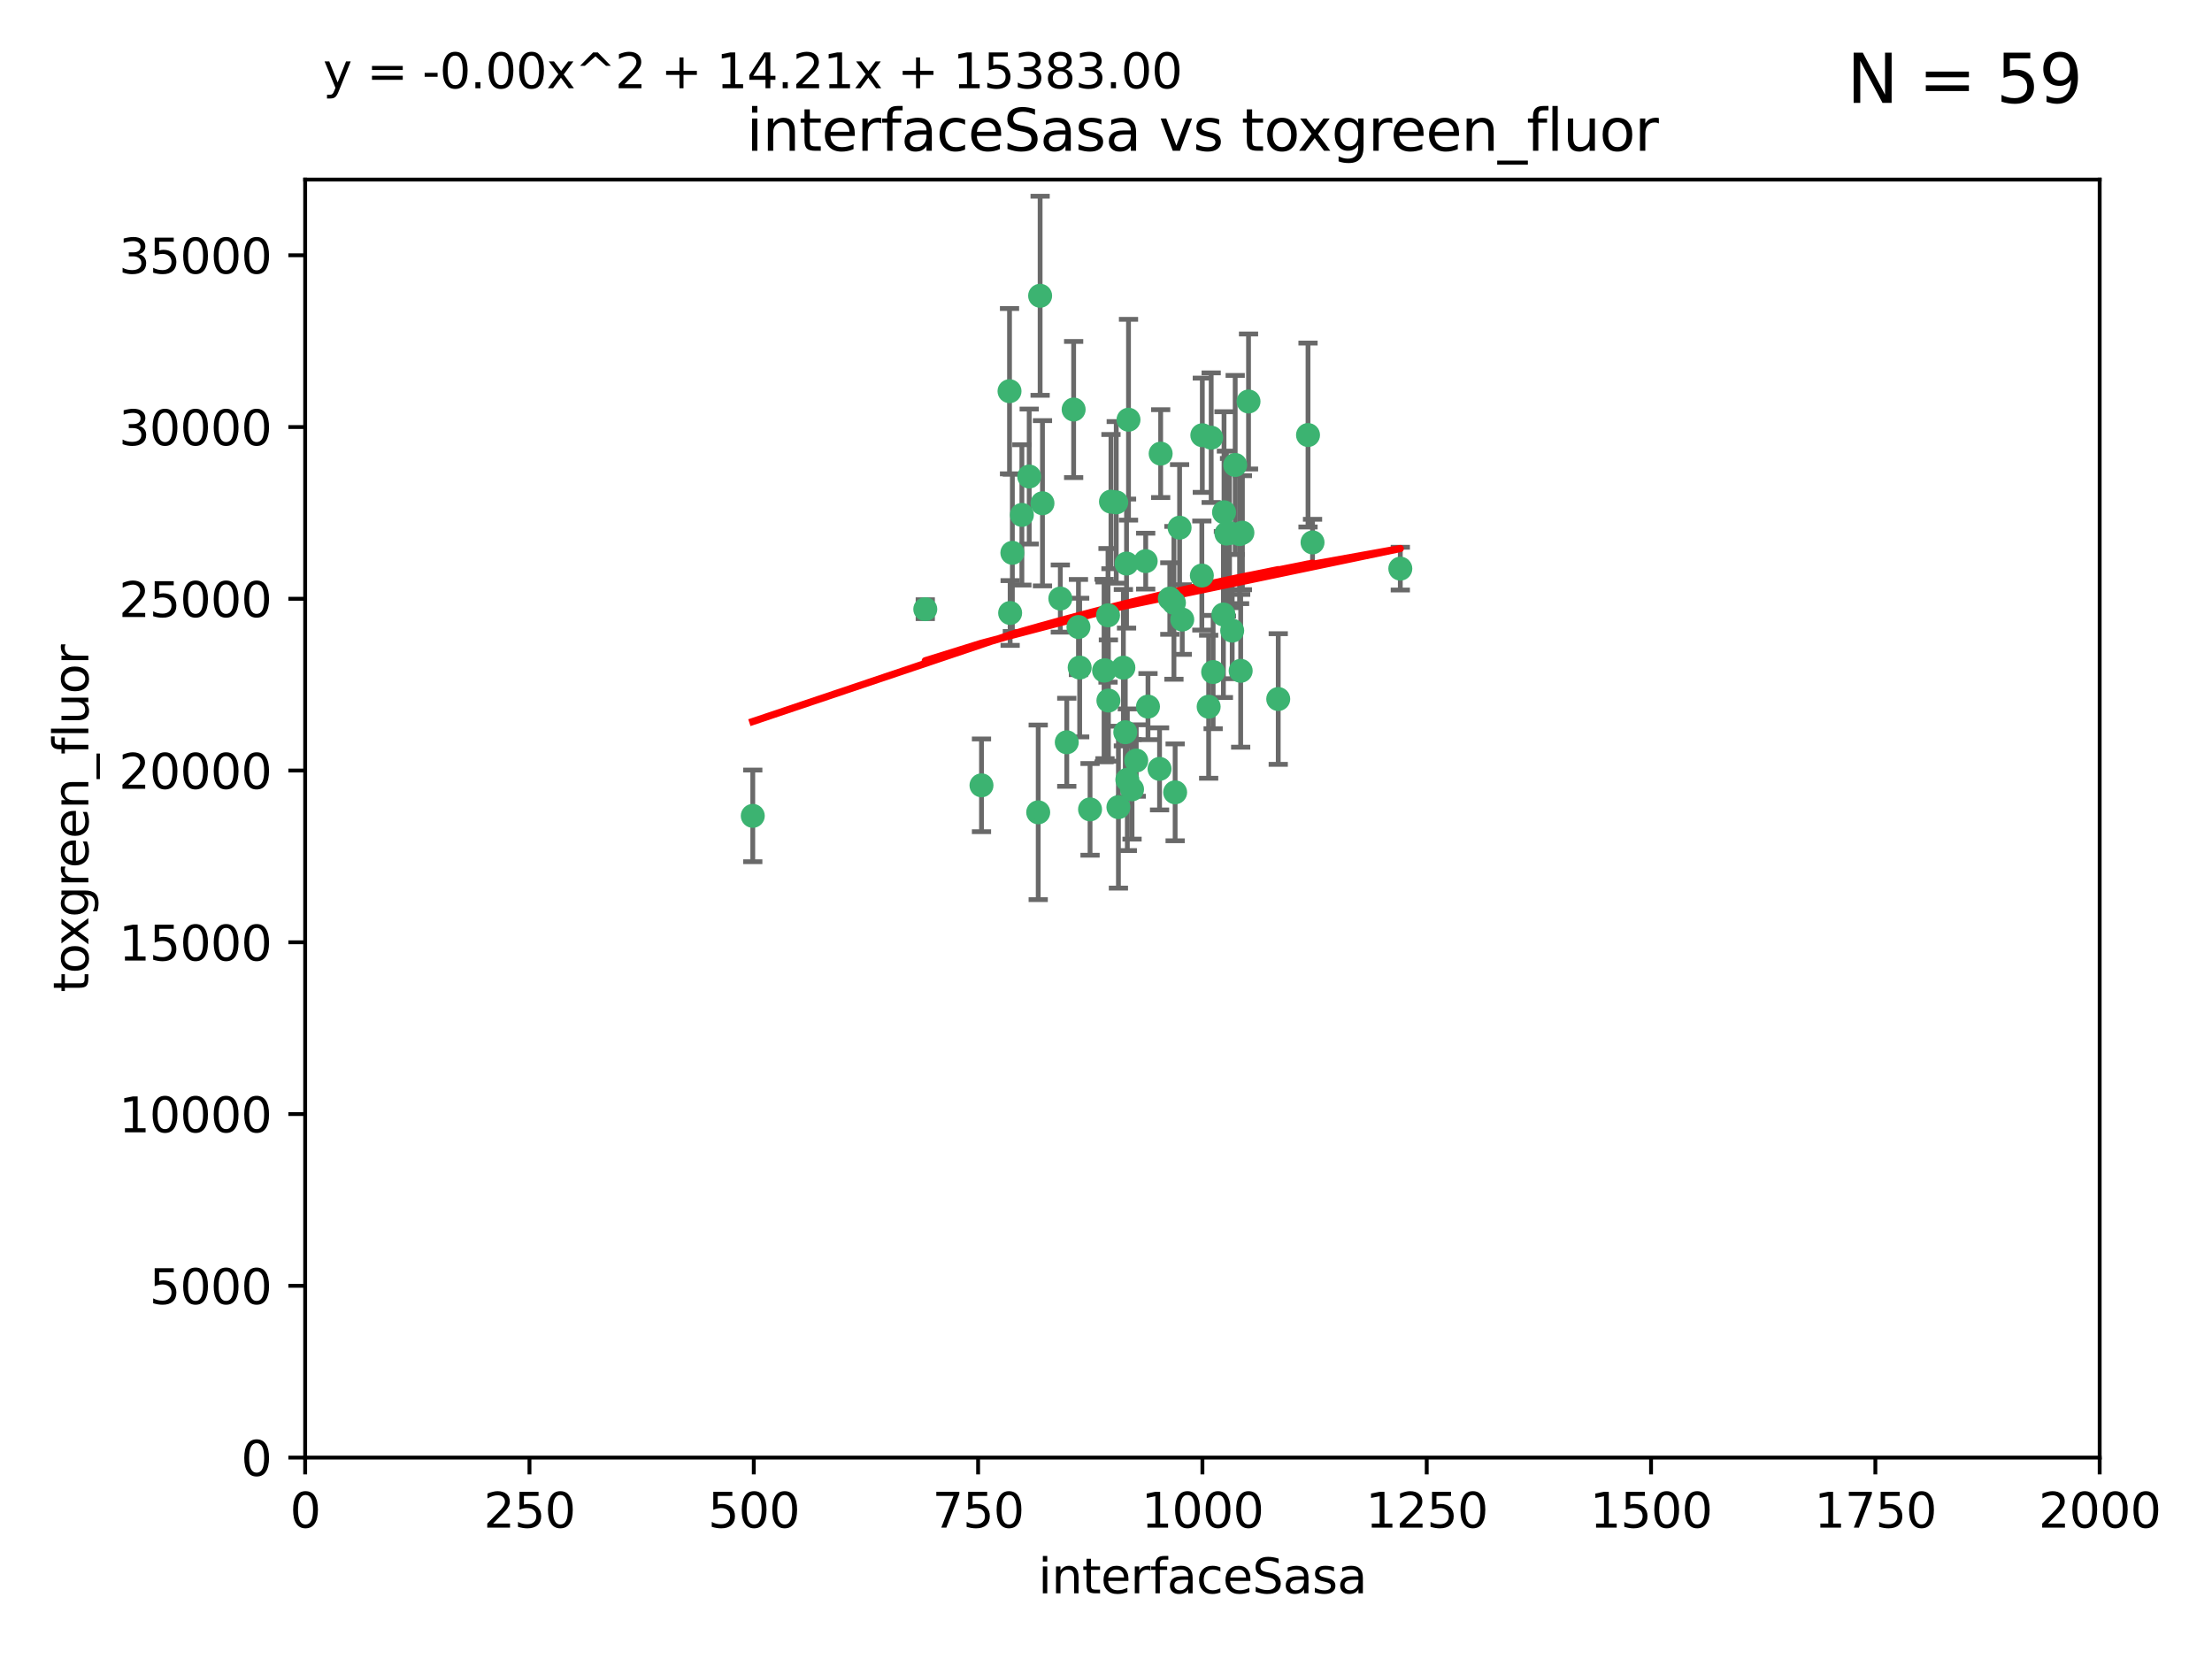<?xml version="1.0" encoding="utf-8" standalone="no"?>
<!DOCTYPE svg PUBLIC "-//W3C//DTD SVG 1.1//EN"
  "http://www.w3.org/Graphics/SVG/1.1/DTD/svg11.dtd">
<svg xmlns:xlink="http://www.w3.org/1999/xlink" width="460.8pt" height="345.6pt" viewBox="0 0 460.8 345.6" xmlns="http://www.w3.org/2000/svg" version="1.1">
 <defs>
  <style type="text/css">*{stroke-linejoin: round; stroke-linecap: butt}</style>
 </defs>
 <g id="figure_1">
  <g id="patch_1">
   <path d="M 0 345.6 
L 460.8 345.6 
L 460.8 0 
L 0 0 
z
" style="fill: #ffffff"/>
  </g>
  <g id="axes_1">
   <g id="patch_2">
    <path d="M 63.571 303.64 
L 437.4 303.64 
L 437.4 37.411 
L 63.571 37.411 
z
" style="fill: #ffffff"/>
   </g>
   <g id="PathCollection_1">
    <defs>
     <path id="m03e9388525" d="M 0 1.118 
C 0.297 1.118 0.581 1 0.791 0.791 
C 1 0.581 1.118 0.297 1.118 0 
C 1.118 -0.297 1 -0.581 0.791 -0.791 
C 0.581 -1 0.297 -1.118 0 -1.118 
C -0.297 -1.118 -0.581 -1 -0.791 -0.791 
C -1 -0.581 -1.118 -0.297 -1.118 0 
C -1.118 0.297 -1 0.581 -0.791 0.791 
C -0.581 1 -0.297 1.118 0 1.118 
z
" style="stroke: #3cb371"/>
    </defs>
    <g clip-path="url(#p5412f15391)">
     <use xlink:href="#m03e9388525" x="243.693" y="124.69" style="fill: #3cb371; stroke: #3cb371"/>
     <use xlink:href="#m03e9388525" x="272.484" y="90.623" style="fill: #3cb371; stroke: #3cb371"/>
     <use xlink:href="#m03e9388525" x="231.435" y="104.496" style="fill: #3cb371; stroke: #3cb371"/>
     <use xlink:href="#m03e9388525" x="234.418" y="152.536" style="fill: #3cb371; stroke: #3cb371"/>
     <use xlink:href="#m03e9388525" x="266.28" y="145.62" style="fill: #3cb371; stroke: #3cb371"/>
     <use xlink:href="#m03e9388525" x="257.315" y="96.857" style="fill: #3cb371; stroke: #3cb371"/>
     <use xlink:href="#m03e9388525" x="254.987" y="106.718" style="fill: #3cb371; stroke: #3cb371"/>
     <use xlink:href="#m03e9388525" x="273.426" y="112.994" style="fill: #3cb371; stroke: #3cb371"/>
     <use xlink:href="#m03e9388525" x="220.886" y="124.689" style="fill: #3cb371; stroke: #3cb371"/>
     <use xlink:href="#m03e9388525" x="214.404" y="99.267" style="fill: #3cb371; stroke: #3cb371"/>
     <use xlink:href="#m03e9388525" x="212.875" y="107.264" style="fill: #3cb371; stroke: #3cb371"/>
     <use xlink:href="#m03e9388525" x="241.787" y="94.5" style="fill: #3cb371; stroke: #3cb371"/>
     <use xlink:href="#m03e9388525" x="252.721" y="139.999" style="fill: #3cb371; stroke: #3cb371"/>
     <use xlink:href="#m03e9388525" x="252.312" y="91.178" style="fill: #3cb371; stroke: #3cb371"/>
     <use xlink:href="#m03e9388525" x="258.229" y="111.261" style="fill: #3cb371; stroke: #3cb371"/>
     <use xlink:href="#m03e9388525" x="223.66" y="85.309" style="fill: #3cb371; stroke: #3cb371"/>
     <use xlink:href="#m03e9388525" x="232.987" y="168.143" style="fill: #3cb371; stroke: #3cb371"/>
     <use xlink:href="#m03e9388525" x="241.557" y="160.173" style="fill: #3cb371; stroke: #3cb371"/>
     <use xlink:href="#m03e9388525" x="230.194" y="139.64" style="fill: #3cb371; stroke: #3cb371"/>
     <use xlink:href="#m03e9388525" x="251.785" y="147.225" style="fill: #3cb371; stroke: #3cb371"/>
     <use xlink:href="#m03e9388525" x="234.68" y="117.402" style="fill: #3cb371; stroke: #3cb371"/>
     <use xlink:href="#m03e9388525" x="246.284" y="129.063" style="fill: #3cb371; stroke: #3cb371"/>
     <use xlink:href="#m03e9388525" x="255.489" y="111.157" style="fill: #3cb371; stroke: #3cb371"/>
     <use xlink:href="#m03e9388525" x="256.689" y="131.368" style="fill: #3cb371; stroke: #3cb371"/>
     <use xlink:href="#m03e9388525" x="254.858" y="128.013" style="fill: #3cb371; stroke: #3cb371"/>
     <use xlink:href="#m03e9388525" x="244.553" y="125.579" style="fill: #3cb371; stroke: #3cb371"/>
     <use xlink:href="#m03e9388525" x="250.368" y="119.895" style="fill: #3cb371; stroke: #3cb371"/>
     <use xlink:href="#m03e9388525" x="235.088" y="87.434" style="fill: #3cb371; stroke: #3cb371"/>
     <use xlink:href="#m03e9388525" x="258.816" y="110.968" style="fill: #3cb371; stroke: #3cb371"/>
     <use xlink:href="#m03e9388525" x="256.134" y="111.045" style="fill: #3cb371; stroke: #3cb371"/>
     <use xlink:href="#m03e9388525" x="232.534" y="104.651" style="fill: #3cb371; stroke: #3cb371"/>
     <use xlink:href="#m03e9388525" x="234.02" y="139.091" style="fill: #3cb371; stroke: #3cb371"/>
     <use xlink:href="#m03e9388525" x="238.669" y="116.895" style="fill: #3cb371; stroke: #3cb371"/>
     <use xlink:href="#m03e9388525" x="210.43" y="127.696" style="fill: #3cb371; stroke: #3cb371"/>
     <use xlink:href="#m03e9388525" x="217.166" y="104.837" style="fill: #3cb371; stroke: #3cb371"/>
     <use xlink:href="#m03e9388525" x="245.731" y="109.922" style="fill: #3cb371; stroke: #3cb371"/>
     <use xlink:href="#m03e9388525" x="216.677" y="61.614" style="fill: #3cb371; stroke: #3cb371"/>
     <use xlink:href="#m03e9388525" x="258.456" y="139.744" style="fill: #3cb371; stroke: #3cb371"/>
     <use xlink:href="#m03e9388525" x="291.711" y="118.457" style="fill: #3cb371; stroke: #3cb371"/>
     <use xlink:href="#m03e9388525" x="224.916" y="139.063" style="fill: #3cb371; stroke: #3cb371"/>
     <use xlink:href="#m03e9388525" x="260.091" y="83.639" style="fill: #3cb371; stroke: #3cb371"/>
     <use xlink:href="#m03e9388525" x="250.465" y="90.667" style="fill: #3cb371; stroke: #3cb371"/>
     <use xlink:href="#m03e9388525" x="204.462" y="163.599" style="fill: #3cb371; stroke: #3cb371"/>
     <use xlink:href="#m03e9388525" x="192.753" y="126.902" style="fill: #3cb371; stroke: #3cb371"/>
     <use xlink:href="#m03e9388525" x="222.228" y="154.63" style="fill: #3cb371; stroke: #3cb371"/>
     <use xlink:href="#m03e9388525" x="230.822" y="128.187" style="fill: #3cb371; stroke: #3cb371"/>
     <use xlink:href="#m03e9388525" x="210.301" y="81.492" style="fill: #3cb371; stroke: #3cb371"/>
     <use xlink:href="#m03e9388525" x="236.699" y="158.432" style="fill: #3cb371; stroke: #3cb371"/>
     <use xlink:href="#m03e9388525" x="230.901" y="145.94" style="fill: #3cb371; stroke: #3cb371"/>
     <use xlink:href="#m03e9388525" x="224.662" y="130.623" style="fill: #3cb371; stroke: #3cb371"/>
     <use xlink:href="#m03e9388525" x="239.146" y="147.201" style="fill: #3cb371; stroke: #3cb371"/>
     <use xlink:href="#m03e9388525" x="244.803" y="165.057" style="fill: #3cb371; stroke: #3cb371"/>
     <use xlink:href="#m03e9388525" x="216.278" y="169.223" style="fill: #3cb371; stroke: #3cb371"/>
     <use xlink:href="#m03e9388525" x="235.826" y="164.427" style="fill: #3cb371; stroke: #3cb371"/>
     <use xlink:href="#m03e9388525" x="229.998" y="139.694" style="fill: #3cb371; stroke: #3cb371"/>
     <use xlink:href="#m03e9388525" x="227.078" y="168.609" style="fill: #3cb371; stroke: #3cb371"/>
     <use xlink:href="#m03e9388525" x="234.846" y="162.431" style="fill: #3cb371; stroke: #3cb371"/>
     <use xlink:href="#m03e9388525" x="210.895" y="115.163" style="fill: #3cb371; stroke: #3cb371"/>
     <use xlink:href="#m03e9388525" x="156.817" y="169.96" style="fill: #3cb371; stroke: #3cb371"/>
    </g>
   </g>
   <g id="matplotlib.axis_1">
    <g id="xtick_1">
     <g id="line2d_1">
      <defs>
       <path id="m52311fd5e7" d="M 0 0 
L 0 3.5 
" style="stroke: #000000; stroke-width: 0.8"/>
      </defs>
      <g>
       <use xlink:href="#m52311fd5e7" x="63.571" y="303.64" style="stroke: #000000; stroke-width: 0.8"/>
      </g>
     </g>
     <g id="text_1">
      <!-- 0 -->
      <g transform="translate(60.39 318.238)scale(0.1 -0.1)">
       <defs>
        <path id="DejaVuSans-30" d="M 2034 4250 
Q 1547 4250 1301 3770 
Q 1056 3291 1056 2328 
Q 1056 1369 1301 889 
Q 1547 409 2034 409 
Q 2525 409 2770 889 
Q 3016 1369 3016 2328 
Q 3016 3291 2770 3770 
Q 2525 4250 2034 4250 
z
M 2034 4750 
Q 2819 4750 3233 4129 
Q 3647 3509 3647 2328 
Q 3647 1150 3233 529 
Q 2819 -91 2034 -91 
Q 1250 -91 836 529 
Q 422 1150 422 2328 
Q 422 3509 836 4129 
Q 1250 4750 2034 4750 
z
" transform="scale(0.016)"/>
       </defs>
       <use xlink:href="#DejaVuSans-30"/>
      </g>
     </g>
    </g>
    <g id="xtick_2">
     <g id="line2d_2">
      <g>
       <use xlink:href="#m52311fd5e7" x="110.3" y="303.64" style="stroke: #000000; stroke-width: 0.8"/>
      </g>
     </g>
     <g id="text_2">
      <!-- 250 -->
      <g transform="translate(100.756 318.238)scale(0.1 -0.1)">
       <defs>
        <path id="DejaVuSans-32" d="M 1228 531 
L 3431 531 
L 3431 0 
L 469 0 
L 469 531 
Q 828 903 1448 1529 
Q 2069 2156 2228 2338 
Q 2531 2678 2651 2914 
Q 2772 3150 2772 3378 
Q 2772 3750 2511 3984 
Q 2250 4219 1831 4219 
Q 1534 4219 1204 4116 
Q 875 4013 500 3803 
L 500 4441 
Q 881 4594 1212 4672 
Q 1544 4750 1819 4750 
Q 2544 4750 2975 4387 
Q 3406 4025 3406 3419 
Q 3406 3131 3298 2873 
Q 3191 2616 2906 2266 
Q 2828 2175 2409 1742 
Q 1991 1309 1228 531 
z
" transform="scale(0.016)"/>
        <path id="DejaVuSans-35" d="M 691 4666 
L 3169 4666 
L 3169 4134 
L 1269 4134 
L 1269 2991 
Q 1406 3038 1543 3061 
Q 1681 3084 1819 3084 
Q 2600 3084 3056 2656 
Q 3513 2228 3513 1497 
Q 3513 744 3044 326 
Q 2575 -91 1722 -91 
Q 1428 -91 1123 -41 
Q 819 9 494 109 
L 494 744 
Q 775 591 1075 516 
Q 1375 441 1709 441 
Q 2250 441 2565 725 
Q 2881 1009 2881 1497 
Q 2881 1984 2565 2268 
Q 2250 2553 1709 2553 
Q 1456 2553 1204 2497 
Q 953 2441 691 2322 
L 691 4666 
z
" transform="scale(0.016)"/>
       </defs>
       <use xlink:href="#DejaVuSans-32"/>
       <use xlink:href="#DejaVuSans-35" x="63.623"/>
       <use xlink:href="#DejaVuSans-30" x="127.246"/>
      </g>
     </g>
    </g>
    <g id="xtick_3">
     <g id="line2d_3">
      <g>
       <use xlink:href="#m52311fd5e7" x="157.028" y="303.64" style="stroke: #000000; stroke-width: 0.8"/>
      </g>
     </g>
     <g id="text_3">
      <!-- 500 -->
      <g transform="translate(147.485 318.238)scale(0.1 -0.1)">
       <use xlink:href="#DejaVuSans-35"/>
       <use xlink:href="#DejaVuSans-30" x="63.623"/>
       <use xlink:href="#DejaVuSans-30" x="127.246"/>
      </g>
     </g>
    </g>
    <g id="xtick_4">
     <g id="line2d_4">
      <g>
       <use xlink:href="#m52311fd5e7" x="203.757" y="303.64" style="stroke: #000000; stroke-width: 0.8"/>
      </g>
     </g>
     <g id="text_4">
      <!-- 750 -->
      <g transform="translate(194.213 318.238)scale(0.1 -0.1)">
       <defs>
        <path id="DejaVuSans-37" d="M 525 4666 
L 3525 4666 
L 3525 4397 
L 1831 0 
L 1172 0 
L 2766 4134 
L 525 4134 
L 525 4666 
z
" transform="scale(0.016)"/>
       </defs>
       <use xlink:href="#DejaVuSans-37"/>
       <use xlink:href="#DejaVuSans-35" x="63.623"/>
       <use xlink:href="#DejaVuSans-30" x="127.246"/>
      </g>
     </g>
    </g>
    <g id="xtick_5">
     <g id="line2d_5">
      <g>
       <use xlink:href="#m52311fd5e7" x="250.486" y="303.64" style="stroke: #000000; stroke-width: 0.8"/>
      </g>
     </g>
     <g id="text_5">
      <!-- 1000 -->
      <g transform="translate(237.761 318.238)scale(0.1 -0.1)">
       <defs>
        <path id="DejaVuSans-31" d="M 794 531 
L 1825 531 
L 1825 4091 
L 703 3866 
L 703 4441 
L 1819 4666 
L 2450 4666 
L 2450 531 
L 3481 531 
L 3481 0 
L 794 0 
L 794 531 
z
" transform="scale(0.016)"/>
       </defs>
       <use xlink:href="#DejaVuSans-31"/>
       <use xlink:href="#DejaVuSans-30" x="63.623"/>
       <use xlink:href="#DejaVuSans-30" x="127.246"/>
       <use xlink:href="#DejaVuSans-30" x="190.869"/>
      </g>
     </g>
    </g>
    <g id="xtick_6">
     <g id="line2d_6">
      <g>
       <use xlink:href="#m52311fd5e7" x="297.214" y="303.64" style="stroke: #000000; stroke-width: 0.8"/>
      </g>
     </g>
     <g id="text_6">
      <!-- 1250 -->
      <g transform="translate(284.489 318.238)scale(0.1 -0.1)">
       <use xlink:href="#DejaVuSans-31"/>
       <use xlink:href="#DejaVuSans-32" x="63.623"/>
       <use xlink:href="#DejaVuSans-35" x="127.246"/>
       <use xlink:href="#DejaVuSans-30" x="190.869"/>
      </g>
     </g>
    </g>
    <g id="xtick_7">
     <g id="line2d_7">
      <g>
       <use xlink:href="#m52311fd5e7" x="343.943" y="303.64" style="stroke: #000000; stroke-width: 0.8"/>
      </g>
     </g>
     <g id="text_7">
      <!-- 1500 -->
      <g transform="translate(331.218 318.238)scale(0.1 -0.1)">
       <use xlink:href="#DejaVuSans-31"/>
       <use xlink:href="#DejaVuSans-35" x="63.623"/>
       <use xlink:href="#DejaVuSans-30" x="127.246"/>
       <use xlink:href="#DejaVuSans-30" x="190.869"/>
      </g>
     </g>
    </g>
    <g id="xtick_8">
     <g id="line2d_8">
      <g>
       <use xlink:href="#m52311fd5e7" x="390.671" y="303.64" style="stroke: #000000; stroke-width: 0.8"/>
      </g>
     </g>
     <g id="text_8">
      <!-- 1750 -->
      <g transform="translate(377.946 318.238)scale(0.1 -0.1)">
       <use xlink:href="#DejaVuSans-31"/>
       <use xlink:href="#DejaVuSans-37" x="63.623"/>
       <use xlink:href="#DejaVuSans-35" x="127.246"/>
       <use xlink:href="#DejaVuSans-30" x="190.869"/>
      </g>
     </g>
    </g>
    <g id="xtick_9">
     <g id="line2d_9">
      <g>
       <use xlink:href="#m52311fd5e7" x="437.4" y="303.64" style="stroke: #000000; stroke-width: 0.8"/>
      </g>
     </g>
     <g id="text_9">
      <!-- 2000 -->
      <g transform="translate(424.675 318.238)scale(0.1 -0.1)">
       <use xlink:href="#DejaVuSans-32"/>
       <use xlink:href="#DejaVuSans-30" x="63.623"/>
       <use xlink:href="#DejaVuSans-30" x="127.246"/>
       <use xlink:href="#DejaVuSans-30" x="190.869"/>
      </g>
     </g>
    </g>
    <g id="text_10">
     <!-- interfaceSasa -->
     <g transform="translate(216.279 331.917)scale(0.1 -0.1)">
      <defs>
       <path id="DejaVuSans-69" d="M 603 3500 
L 1178 3500 
L 1178 0 
L 603 0 
L 603 3500 
z
M 603 4863 
L 1178 4863 
L 1178 4134 
L 603 4134 
L 603 4863 
z
" transform="scale(0.016)"/>
       <path id="DejaVuSans-6e" d="M 3513 2113 
L 3513 0 
L 2938 0 
L 2938 2094 
Q 2938 2591 2744 2837 
Q 2550 3084 2163 3084 
Q 1697 3084 1428 2787 
Q 1159 2491 1159 1978 
L 1159 0 
L 581 0 
L 581 3500 
L 1159 3500 
L 1159 2956 
Q 1366 3272 1645 3428 
Q 1925 3584 2291 3584 
Q 2894 3584 3203 3211 
Q 3513 2838 3513 2113 
z
" transform="scale(0.016)"/>
       <path id="DejaVuSans-74" d="M 1172 4494 
L 1172 3500 
L 2356 3500 
L 2356 3053 
L 1172 3053 
L 1172 1153 
Q 1172 725 1289 603 
Q 1406 481 1766 481 
L 2356 481 
L 2356 0 
L 1766 0 
Q 1100 0 847 248 
Q 594 497 594 1153 
L 594 3053 
L 172 3053 
L 172 3500 
L 594 3500 
L 594 4494 
L 1172 4494 
z
" transform="scale(0.016)"/>
       <path id="DejaVuSans-65" d="M 3597 1894 
L 3597 1613 
L 953 1613 
Q 991 1019 1311 708 
Q 1631 397 2203 397 
Q 2534 397 2845 478 
Q 3156 559 3463 722 
L 3463 178 
Q 3153 47 2828 -22 
Q 2503 -91 2169 -91 
Q 1331 -91 842 396 
Q 353 884 353 1716 
Q 353 2575 817 3079 
Q 1281 3584 2069 3584 
Q 2775 3584 3186 3129 
Q 3597 2675 3597 1894 
z
M 3022 2063 
Q 3016 2534 2758 2815 
Q 2500 3097 2075 3097 
Q 1594 3097 1305 2825 
Q 1016 2553 972 2059 
L 3022 2063 
z
" transform="scale(0.016)"/>
       <path id="DejaVuSans-72" d="M 2631 2963 
Q 2534 3019 2420 3045 
Q 2306 3072 2169 3072 
Q 1681 3072 1420 2755 
Q 1159 2438 1159 1844 
L 1159 0 
L 581 0 
L 581 3500 
L 1159 3500 
L 1159 2956 
Q 1341 3275 1631 3429 
Q 1922 3584 2338 3584 
Q 2397 3584 2469 3576 
Q 2541 3569 2628 3553 
L 2631 2963 
z
" transform="scale(0.016)"/>
       <path id="DejaVuSans-66" d="M 2375 4863 
L 2375 4384 
L 1825 4384 
Q 1516 4384 1395 4259 
Q 1275 4134 1275 3809 
L 1275 3500 
L 2222 3500 
L 2222 3053 
L 1275 3053 
L 1275 0 
L 697 0 
L 697 3053 
L 147 3053 
L 147 3500 
L 697 3500 
L 697 3744 
Q 697 4328 969 4595 
Q 1241 4863 1831 4863 
L 2375 4863 
z
" transform="scale(0.016)"/>
       <path id="DejaVuSans-61" d="M 2194 1759 
Q 1497 1759 1228 1600 
Q 959 1441 959 1056 
Q 959 750 1161 570 
Q 1363 391 1709 391 
Q 2188 391 2477 730 
Q 2766 1069 2766 1631 
L 2766 1759 
L 2194 1759 
z
M 3341 1997 
L 3341 0 
L 2766 0 
L 2766 531 
Q 2569 213 2275 61 
Q 1981 -91 1556 -91 
Q 1019 -91 701 211 
Q 384 513 384 1019 
Q 384 1609 779 1909 
Q 1175 2209 1959 2209 
L 2766 2209 
L 2766 2266 
Q 2766 2663 2505 2880 
Q 2244 3097 1772 3097 
Q 1472 3097 1187 3025 
Q 903 2953 641 2809 
L 641 3341 
Q 956 3463 1253 3523 
Q 1550 3584 1831 3584 
Q 2591 3584 2966 3190 
Q 3341 2797 3341 1997 
z
" transform="scale(0.016)"/>
       <path id="DejaVuSans-63" d="M 3122 3366 
L 3122 2828 
Q 2878 2963 2633 3030 
Q 2388 3097 2138 3097 
Q 1578 3097 1268 2742 
Q 959 2388 959 1747 
Q 959 1106 1268 751 
Q 1578 397 2138 397 
Q 2388 397 2633 464 
Q 2878 531 3122 666 
L 3122 134 
Q 2881 22 2623 -34 
Q 2366 -91 2075 -91 
Q 1284 -91 818 406 
Q 353 903 353 1747 
Q 353 2603 823 3093 
Q 1294 3584 2113 3584 
Q 2378 3584 2631 3529 
Q 2884 3475 3122 3366 
z
" transform="scale(0.016)"/>
       <path id="DejaVuSans-53" d="M 3425 4513 
L 3425 3897 
Q 3066 4069 2747 4153 
Q 2428 4238 2131 4238 
Q 1616 4238 1336 4038 
Q 1056 3838 1056 3469 
Q 1056 3159 1242 3001 
Q 1428 2844 1947 2747 
L 2328 2669 
Q 3034 2534 3370 2195 
Q 3706 1856 3706 1288 
Q 3706 609 3251 259 
Q 2797 -91 1919 -91 
Q 1588 -91 1214 -16 
Q 841 59 441 206 
L 441 856 
Q 825 641 1194 531 
Q 1563 422 1919 422 
Q 2459 422 2753 634 
Q 3047 847 3047 1241 
Q 3047 1584 2836 1778 
Q 2625 1972 2144 2069 
L 1759 2144 
Q 1053 2284 737 2584 
Q 422 2884 422 3419 
Q 422 4038 858 4394 
Q 1294 4750 2059 4750 
Q 2388 4750 2728 4690 
Q 3069 4631 3425 4513 
z
" transform="scale(0.016)"/>
       <path id="DejaVuSans-73" d="M 2834 3397 
L 2834 2853 
Q 2591 2978 2328 3040 
Q 2066 3103 1784 3103 
Q 1356 3103 1142 2972 
Q 928 2841 928 2578 
Q 928 2378 1081 2264 
Q 1234 2150 1697 2047 
L 1894 2003 
Q 2506 1872 2764 1633 
Q 3022 1394 3022 966 
Q 3022 478 2636 193 
Q 2250 -91 1575 -91 
Q 1294 -91 989 -36 
Q 684 19 347 128 
L 347 722 
Q 666 556 975 473 
Q 1284 391 1588 391 
Q 1994 391 2212 530 
Q 2431 669 2431 922 
Q 2431 1156 2273 1281 
Q 2116 1406 1581 1522 
L 1381 1569 
Q 847 1681 609 1914 
Q 372 2147 372 2553 
Q 372 3047 722 3315 
Q 1072 3584 1716 3584 
Q 2034 3584 2315 3537 
Q 2597 3491 2834 3397 
z
" transform="scale(0.016)"/>
      </defs>
      <use xlink:href="#DejaVuSans-69"/>
      <use xlink:href="#DejaVuSans-6e" x="27.783"/>
      <use xlink:href="#DejaVuSans-74" x="91.162"/>
      <use xlink:href="#DejaVuSans-65" x="130.371"/>
      <use xlink:href="#DejaVuSans-72" x="191.895"/>
      <use xlink:href="#DejaVuSans-66" x="233.008"/>
      <use xlink:href="#DejaVuSans-61" x="268.213"/>
      <use xlink:href="#DejaVuSans-63" x="329.492"/>
      <use xlink:href="#DejaVuSans-65" x="384.473"/>
      <use xlink:href="#DejaVuSans-53" x="445.996"/>
      <use xlink:href="#DejaVuSans-61" x="509.473"/>
      <use xlink:href="#DejaVuSans-73" x="570.752"/>
      <use xlink:href="#DejaVuSans-61" x="622.852"/>
     </g>
    </g>
   </g>
   <g id="matplotlib.axis_2">
    <g id="ytick_1">
     <g id="line2d_10">
      <defs>
       <path id="mdb135ee52f" d="M 0 0 
L -3.5 0 
" style="stroke: #000000; stroke-width: 0.8"/>
      </defs>
      <g>
       <use xlink:href="#mdb135ee52f" x="63.571" y="303.64" style="stroke: #000000; stroke-width: 0.8"/>
      </g>
     </g>
     <g id="text_11">
      <!-- 0 -->
      <g transform="translate(50.209 307.439)scale(0.1 -0.1)">
       <use xlink:href="#DejaVuSans-30"/>
      </g>
     </g>
    </g>
    <g id="ytick_2">
     <g id="line2d_11">
      <g>
       <use xlink:href="#mdb135ee52f" x="63.571" y="267.859" style="stroke: #000000; stroke-width: 0.8"/>
      </g>
     </g>
     <g id="text_12">
      <!-- 5000 -->
      <g transform="translate(31.121 271.658)scale(0.1 -0.1)">
       <use xlink:href="#DejaVuSans-35"/>
       <use xlink:href="#DejaVuSans-30" x="63.623"/>
       <use xlink:href="#DejaVuSans-30" x="127.246"/>
       <use xlink:href="#DejaVuSans-30" x="190.869"/>
      </g>
     </g>
    </g>
    <g id="ytick_3">
     <g id="line2d_12">
      <g>
       <use xlink:href="#mdb135ee52f" x="63.571" y="232.078" style="stroke: #000000; stroke-width: 0.8"/>
      </g>
     </g>
     <g id="text_13">
      <!-- 10000 -->
      <g transform="translate(24.759 235.878)scale(0.1 -0.1)">
       <use xlink:href="#DejaVuSans-31"/>
       <use xlink:href="#DejaVuSans-30" x="63.623"/>
       <use xlink:href="#DejaVuSans-30" x="127.246"/>
       <use xlink:href="#DejaVuSans-30" x="190.869"/>
       <use xlink:href="#DejaVuSans-30" x="254.492"/>
      </g>
     </g>
    </g>
    <g id="ytick_4">
     <g id="line2d_13">
      <g>
       <use xlink:href="#mdb135ee52f" x="63.571" y="196.298" style="stroke: #000000; stroke-width: 0.8"/>
      </g>
     </g>
     <g id="text_14">
      <!-- 15000 -->
      <g transform="translate(24.759 200.097)scale(0.1 -0.1)">
       <use xlink:href="#DejaVuSans-31"/>
       <use xlink:href="#DejaVuSans-35" x="63.623"/>
       <use xlink:href="#DejaVuSans-30" x="127.246"/>
       <use xlink:href="#DejaVuSans-30" x="190.869"/>
       <use xlink:href="#DejaVuSans-30" x="254.492"/>
      </g>
     </g>
    </g>
    <g id="ytick_5">
     <g id="line2d_14">
      <g>
       <use xlink:href="#mdb135ee52f" x="63.571" y="160.517" style="stroke: #000000; stroke-width: 0.8"/>
      </g>
     </g>
     <g id="text_15">
      <!-- 20000 -->
      <g transform="translate(24.759 164.316)scale(0.1 -0.1)">
       <use xlink:href="#DejaVuSans-32"/>
       <use xlink:href="#DejaVuSans-30" x="63.623"/>
       <use xlink:href="#DejaVuSans-30" x="127.246"/>
       <use xlink:href="#DejaVuSans-30" x="190.869"/>
       <use xlink:href="#DejaVuSans-30" x="254.492"/>
      </g>
     </g>
    </g>
    <g id="ytick_6">
     <g id="line2d_15">
      <g>
       <use xlink:href="#mdb135ee52f" x="63.571" y="124.736" style="stroke: #000000; stroke-width: 0.8"/>
      </g>
     </g>
     <g id="text_16">
      <!-- 25000 -->
      <g transform="translate(24.759 128.535)scale(0.1 -0.1)">
       <use xlink:href="#DejaVuSans-32"/>
       <use xlink:href="#DejaVuSans-35" x="63.623"/>
       <use xlink:href="#DejaVuSans-30" x="127.246"/>
       <use xlink:href="#DejaVuSans-30" x="190.869"/>
       <use xlink:href="#DejaVuSans-30" x="254.492"/>
      </g>
     </g>
    </g>
    <g id="ytick_7">
     <g id="line2d_16">
      <g>
       <use xlink:href="#mdb135ee52f" x="63.571" y="88.955" style="stroke: #000000; stroke-width: 0.8"/>
      </g>
     </g>
     <g id="text_17">
      <!-- 30000 -->
      <g transform="translate(24.759 92.754)scale(0.1 -0.1)">
       <defs>
        <path id="DejaVuSans-33" d="M 2597 2516 
Q 3050 2419 3304 2112 
Q 3559 1806 3559 1356 
Q 3559 666 3084 287 
Q 2609 -91 1734 -91 
Q 1441 -91 1130 -33 
Q 819 25 488 141 
L 488 750 
Q 750 597 1062 519 
Q 1375 441 1716 441 
Q 2309 441 2620 675 
Q 2931 909 2931 1356 
Q 2931 1769 2642 2001 
Q 2353 2234 1838 2234 
L 1294 2234 
L 1294 2753 
L 1863 2753 
Q 2328 2753 2575 2939 
Q 2822 3125 2822 3475 
Q 2822 3834 2567 4026 
Q 2313 4219 1838 4219 
Q 1578 4219 1281 4162 
Q 984 4106 628 3988 
L 628 4550 
Q 988 4650 1302 4700 
Q 1616 4750 1894 4750 
Q 2613 4750 3031 4423 
Q 3450 4097 3450 3541 
Q 3450 3153 3228 2886 
Q 3006 2619 2597 2516 
z
" transform="scale(0.016)"/>
       </defs>
       <use xlink:href="#DejaVuSans-33"/>
       <use xlink:href="#DejaVuSans-30" x="63.623"/>
       <use xlink:href="#DejaVuSans-30" x="127.246"/>
       <use xlink:href="#DejaVuSans-30" x="190.869"/>
       <use xlink:href="#DejaVuSans-30" x="254.492"/>
      </g>
     </g>
    </g>
    <g id="ytick_8">
     <g id="line2d_17">
      <g>
       <use xlink:href="#mdb135ee52f" x="63.571" y="53.174" style="stroke: #000000; stroke-width: 0.8"/>
      </g>
     </g>
     <g id="text_18">
      <!-- 35000 -->
      <g transform="translate(24.759 56.974)scale(0.1 -0.1)">
       <use xlink:href="#DejaVuSans-33"/>
       <use xlink:href="#DejaVuSans-35" x="63.623"/>
       <use xlink:href="#DejaVuSans-30" x="127.246"/>
       <use xlink:href="#DejaVuSans-30" x="190.869"/>
       <use xlink:href="#DejaVuSans-30" x="254.492"/>
      </g>
     </g>
    </g>
    <g id="text_19">
     <!-- toxgreen_fluor -->
     <g transform="translate(18.401 206.72)rotate(-90)scale(0.1 -0.1)">
      <defs>
       <path id="DejaVuSans-6f" d="M 1959 3097 
Q 1497 3097 1228 2736 
Q 959 2375 959 1747 
Q 959 1119 1226 758 
Q 1494 397 1959 397 
Q 2419 397 2687 759 
Q 2956 1122 2956 1747 
Q 2956 2369 2687 2733 
Q 2419 3097 1959 3097 
z
M 1959 3584 
Q 2709 3584 3137 3096 
Q 3566 2609 3566 1747 
Q 3566 888 3137 398 
Q 2709 -91 1959 -91 
Q 1206 -91 779 398 
Q 353 888 353 1747 
Q 353 2609 779 3096 
Q 1206 3584 1959 3584 
z
" transform="scale(0.016)"/>
       <path id="DejaVuSans-78" d="M 3513 3500 
L 2247 1797 
L 3578 0 
L 2900 0 
L 1881 1375 
L 863 0 
L 184 0 
L 1544 1831 
L 300 3500 
L 978 3500 
L 1906 2253 
L 2834 3500 
L 3513 3500 
z
" transform="scale(0.016)"/>
       <path id="DejaVuSans-67" d="M 2906 1791 
Q 2906 2416 2648 2759 
Q 2391 3103 1925 3103 
Q 1463 3103 1205 2759 
Q 947 2416 947 1791 
Q 947 1169 1205 825 
Q 1463 481 1925 481 
Q 2391 481 2648 825 
Q 2906 1169 2906 1791 
z
M 3481 434 
Q 3481 -459 3084 -895 
Q 2688 -1331 1869 -1331 
Q 1566 -1331 1297 -1286 
Q 1028 -1241 775 -1147 
L 775 -588 
Q 1028 -725 1275 -790 
Q 1522 -856 1778 -856 
Q 2344 -856 2625 -561 
Q 2906 -266 2906 331 
L 2906 616 
Q 2728 306 2450 153 
Q 2172 0 1784 0 
Q 1141 0 747 490 
Q 353 981 353 1791 
Q 353 2603 747 3093 
Q 1141 3584 1784 3584 
Q 2172 3584 2450 3431 
Q 2728 3278 2906 2969 
L 2906 3500 
L 3481 3500 
L 3481 434 
z
" transform="scale(0.016)"/>
       <path id="DejaVuSans-5f" d="M 3263 -1063 
L 3263 -1509 
L -63 -1509 
L -63 -1063 
L 3263 -1063 
z
" transform="scale(0.016)"/>
       <path id="DejaVuSans-6c" d="M 603 4863 
L 1178 4863 
L 1178 0 
L 603 0 
L 603 4863 
z
" transform="scale(0.016)"/>
       <path id="DejaVuSans-75" d="M 544 1381 
L 544 3500 
L 1119 3500 
L 1119 1403 
Q 1119 906 1312 657 
Q 1506 409 1894 409 
Q 2359 409 2629 706 
Q 2900 1003 2900 1516 
L 2900 3500 
L 3475 3500 
L 3475 0 
L 2900 0 
L 2900 538 
Q 2691 219 2414 64 
Q 2138 -91 1772 -91 
Q 1169 -91 856 284 
Q 544 659 544 1381 
z
M 1991 3584 
L 1991 3584 
z
" transform="scale(0.016)"/>
      </defs>
      <use xlink:href="#DejaVuSans-74"/>
      <use xlink:href="#DejaVuSans-6f" x="39.209"/>
      <use xlink:href="#DejaVuSans-78" x="97.266"/>
      <use xlink:href="#DejaVuSans-67" x="156.445"/>
      <use xlink:href="#DejaVuSans-72" x="219.922"/>
      <use xlink:href="#DejaVuSans-65" x="258.785"/>
      <use xlink:href="#DejaVuSans-65" x="320.309"/>
      <use xlink:href="#DejaVuSans-6e" x="381.832"/>
      <use xlink:href="#DejaVuSans-5f" x="445.211"/>
      <use xlink:href="#DejaVuSans-66" x="495.211"/>
      <use xlink:href="#DejaVuSans-6c" x="530.416"/>
      <use xlink:href="#DejaVuSans-75" x="558.199"/>
      <use xlink:href="#DejaVuSans-6f" x="621.578"/>
      <use xlink:href="#DejaVuSans-72" x="682.76"/>
     </g>
    </g>
   </g>
   <g id="LineCollection_1">
    <path d="M 243.693 132.143 
L 243.693 117.237 
" clip-path="url(#p5412f15391)" style="fill: none; stroke: #696969"/>
    <path d="M 272.484 109.781 
L 272.484 71.466 
" clip-path="url(#p5412f15391)" style="fill: none; stroke: #696969"/>
    <path d="M 231.435 118.477 
L 231.435 90.515 
" clip-path="url(#p5412f15391)" style="fill: none; stroke: #696969"/>
    <path d="M 234.418 166.039 
L 234.418 139.033 
" clip-path="url(#p5412f15391)" style="fill: none; stroke: #696969"/>
    <path d="M 266.28 159.229 
L 266.28 132.011 
" clip-path="url(#p5412f15391)" style="fill: none; stroke: #696969"/>
    <path d="M 257.315 115.505 
L 257.315 78.209 
" clip-path="url(#p5412f15391)" style="fill: none; stroke: #696969"/>
    <path d="M 254.987 127.664 
L 254.987 85.772 
" clip-path="url(#p5412f15391)" style="fill: none; stroke: #696969"/>
    <path d="M 273.426 117.812 
L 273.426 108.176 
" clip-path="url(#p5412f15391)" style="fill: none; stroke: #696969"/>
    <path d="M 220.886 131.683 
L 220.886 117.696 
" clip-path="url(#p5412f15391)" style="fill: none; stroke: #696969"/>
    <path d="M 214.404 113.322 
L 214.404 85.213 
" clip-path="url(#p5412f15391)" style="fill: none; stroke: #696969"/>
    <path d="M 212.875 121.88 
L 212.875 92.647 
" clip-path="url(#p5412f15391)" style="fill: none; stroke: #696969"/>
    <path d="M 241.787 103.651 
L 241.787 85.348 
" clip-path="url(#p5412f15391)" style="fill: none; stroke: #696969"/>
    <path d="M 252.721 151.798 
L 252.721 128.2 
" clip-path="url(#p5412f15391)" style="fill: none; stroke: #696969"/>
    <path d="M 252.312 104.675 
L 252.312 77.682 
" clip-path="url(#p5412f15391)" style="fill: none; stroke: #696969"/>
    <path d="M 258.229 125.753 
L 258.229 96.768 
" clip-path="url(#p5412f15391)" style="fill: none; stroke: #696969"/>
    <path d="M 223.66 99.491 
L 223.66 71.128 
" clip-path="url(#p5412f15391)" style="fill: none; stroke: #696969"/>
    <path d="M 232.987 185.006 
L 232.987 151.281 
" clip-path="url(#p5412f15391)" style="fill: none; stroke: #696969"/>
    <path d="M 241.557 168.723 
L 241.557 151.623 
" clip-path="url(#p5412f15391)" style="fill: none; stroke: #696969"/>
    <path d="M 230.194 158.046 
L 230.194 121.234 
" clip-path="url(#p5412f15391)" style="fill: none; stroke: #696969"/>
    <path d="M 251.785 162.121 
L 251.785 132.33 
" clip-path="url(#p5412f15391)" style="fill: none; stroke: #696969"/>
    <path d="M 234.68 130.841 
L 234.68 103.963 
" clip-path="url(#p5412f15391)" style="fill: none; stroke: #696969"/>
    <path d="M 246.284 136.31 
L 246.284 121.816 
" clip-path="url(#p5412f15391)" style="fill: none; stroke: #696969"/>
    <path d="M 255.489 128.336 
L 255.489 93.979 
" clip-path="url(#p5412f15391)" style="fill: none; stroke: #696969"/>
    <path d="M 256.689 141.39 
L 256.689 121.347 
" clip-path="url(#p5412f15391)" style="fill: none; stroke: #696969"/>
    <path d="M 254.858 145.305 
L 254.858 110.721 
" clip-path="url(#p5412f15391)" style="fill: none; stroke: #696969"/>
    <path d="M 244.553 141.497 
L 244.553 109.662 
" clip-path="url(#p5412f15391)" style="fill: none; stroke: #696969"/>
    <path d="M 250.368 131.252 
L 250.368 108.538 
" clip-path="url(#p5412f15391)" style="fill: none; stroke: #696969"/>
    <path d="M 235.088 108.351 
L 235.088 66.517 
" clip-path="url(#p5412f15391)" style="fill: none; stroke: #696969"/>
    <path d="M 258.816 122.844 
L 258.816 99.093 
" clip-path="url(#p5412f15391)" style="fill: none; stroke: #696969"/>
    <path d="M 256.134 126.588 
L 256.134 95.502 
" clip-path="url(#p5412f15391)" style="fill: none; stroke: #696969"/>
    <path d="M 232.534 121.481 
L 232.534 87.821 
" clip-path="url(#p5412f15391)" style="fill: none; stroke: #696969"/>
    <path d="M 234.02 155.38 
L 234.02 122.802 
" clip-path="url(#p5412f15391)" style="fill: none; stroke: #696969"/>
    <path d="M 238.669 122.714 
L 238.669 111.075 
" clip-path="url(#p5412f15391)" style="fill: none; stroke: #696969"/>
    <path d="M 210.43 134.441 
L 210.43 120.951 
" clip-path="url(#p5412f15391)" style="fill: none; stroke: #696969"/>
    <path d="M 217.166 122.048 
L 217.166 87.626 
" clip-path="url(#p5412f15391)" style="fill: none; stroke: #696969"/>
    <path d="M 245.731 123.06 
L 245.731 96.783 
" clip-path="url(#p5412f15391)" style="fill: none; stroke: #696969"/>
    <path d="M 216.677 82.348 
L 216.677 40.879 
" clip-path="url(#p5412f15391)" style="fill: none; stroke: #696969"/>
    <path d="M 258.456 155.653 
L 258.456 123.835 
" clip-path="url(#p5412f15391)" style="fill: none; stroke: #696969"/>
    <path d="M 291.711 122.912 
L 291.711 114.001 
" clip-path="url(#p5412f15391)" style="fill: none; stroke: #696969"/>
    <path d="M 224.916 153.504 
L 224.916 124.622 
" clip-path="url(#p5412f15391)" style="fill: none; stroke: #696969"/>
    <path d="M 260.091 97.702 
L 260.091 69.575 
" clip-path="url(#p5412f15391)" style="fill: none; stroke: #696969"/>
    <path d="M 250.465 102.568 
L 250.465 78.767 
" clip-path="url(#p5412f15391)" style="fill: none; stroke: #696969"/>
    <path d="M 204.462 173.255 
L 204.462 153.942 
" clip-path="url(#p5412f15391)" style="fill: none; stroke: #696969"/>
    <path d="M 192.753 128.865 
L 192.753 124.939 
" clip-path="url(#p5412f15391)" style="fill: none; stroke: #696969"/>
    <path d="M 222.228 163.803 
L 222.228 145.457 
" clip-path="url(#p5412f15391)" style="fill: none; stroke: #696969"/>
    <path d="M 230.822 142.109 
L 230.822 114.265 
" clip-path="url(#p5412f15391)" style="fill: none; stroke: #696969"/>
    <path d="M 210.301 98.71 
L 210.301 64.274 
" clip-path="url(#p5412f15391)" style="fill: none; stroke: #696969"/>
    <path d="M 236.699 165.874 
L 236.699 150.99 
" clip-path="url(#p5412f15391)" style="fill: none; stroke: #696969"/>
    <path d="M 230.901 158.572 
L 230.901 133.308 
" clip-path="url(#p5412f15391)" style="fill: none; stroke: #696969"/>
    <path d="M 224.662 140.536 
L 224.662 120.711 
" clip-path="url(#p5412f15391)" style="fill: none; stroke: #696969"/>
    <path d="M 239.146 154.089 
L 239.146 140.313 
" clip-path="url(#p5412f15391)" style="fill: none; stroke: #696969"/>
    <path d="M 244.803 175.144 
L 244.803 154.97 
" clip-path="url(#p5412f15391)" style="fill: none; stroke: #696969"/>
    <path d="M 216.278 187.407 
L 216.278 151.039 
" clip-path="url(#p5412f15391)" style="fill: none; stroke: #696969"/>
    <path d="M 235.826 174.8 
L 235.826 154.054 
" clip-path="url(#p5412f15391)" style="fill: none; stroke: #696969"/>
    <path d="M 229.998 158.704 
L 229.998 120.683 
" clip-path="url(#p5412f15391)" style="fill: none; stroke: #696969"/>
    <path d="M 227.078 178.161 
L 227.078 159.056 
" clip-path="url(#p5412f15391)" style="fill: none; stroke: #696969"/>
    <path d="M 234.846 177.183 
L 234.846 147.679 
" clip-path="url(#p5412f15391)" style="fill: none; stroke: #696969"/>
    <path d="M 210.895 131.554 
L 210.895 98.772 
" clip-path="url(#p5412f15391)" style="fill: none; stroke: #696969"/>
    <path d="M 156.817 179.51 
L 156.817 160.41 
" clip-path="url(#p5412f15391)" style="fill: none; stroke: #696969"/>
   </g>
   <g id="line2d_18">
    <defs>
     <path id="me5b2882137" d="M 2 0 
L -2 -0 
" style="stroke: #696969"/>
    </defs>
    <g clip-path="url(#p5412f15391)">
     <use xlink:href="#me5b2882137" x="243.693" y="132.143" style="fill: #696969; stroke: #696969"/>
     <use xlink:href="#me5b2882137" x="272.484" y="109.781" style="fill: #696969; stroke: #696969"/>
     <use xlink:href="#me5b2882137" x="231.435" y="118.477" style="fill: #696969; stroke: #696969"/>
     <use xlink:href="#me5b2882137" x="234.418" y="166.039" style="fill: #696969; stroke: #696969"/>
     <use xlink:href="#me5b2882137" x="266.28" y="159.229" style="fill: #696969; stroke: #696969"/>
     <use xlink:href="#me5b2882137" x="257.315" y="115.505" style="fill: #696969; stroke: #696969"/>
     <use xlink:href="#me5b2882137" x="254.987" y="127.664" style="fill: #696969; stroke: #696969"/>
     <use xlink:href="#me5b2882137" x="273.426" y="117.812" style="fill: #696969; stroke: #696969"/>
     <use xlink:href="#me5b2882137" x="220.886" y="131.683" style="fill: #696969; stroke: #696969"/>
     <use xlink:href="#me5b2882137" x="214.404" y="113.322" style="fill: #696969; stroke: #696969"/>
     <use xlink:href="#me5b2882137" x="212.875" y="121.88" style="fill: #696969; stroke: #696969"/>
     <use xlink:href="#me5b2882137" x="241.787" y="103.651" style="fill: #696969; stroke: #696969"/>
     <use xlink:href="#me5b2882137" x="252.721" y="151.798" style="fill: #696969; stroke: #696969"/>
     <use xlink:href="#me5b2882137" x="252.312" y="104.675" style="fill: #696969; stroke: #696969"/>
     <use xlink:href="#me5b2882137" x="258.229" y="125.753" style="fill: #696969; stroke: #696969"/>
     <use xlink:href="#me5b2882137" x="223.66" y="99.491" style="fill: #696969; stroke: #696969"/>
     <use xlink:href="#me5b2882137" x="232.987" y="185.006" style="fill: #696969; stroke: #696969"/>
     <use xlink:href="#me5b2882137" x="241.557" y="168.723" style="fill: #696969; stroke: #696969"/>
     <use xlink:href="#me5b2882137" x="230.194" y="158.046" style="fill: #696969; stroke: #696969"/>
     <use xlink:href="#me5b2882137" x="251.785" y="162.121" style="fill: #696969; stroke: #696969"/>
     <use xlink:href="#me5b2882137" x="234.68" y="130.841" style="fill: #696969; stroke: #696969"/>
     <use xlink:href="#me5b2882137" x="246.284" y="136.31" style="fill: #696969; stroke: #696969"/>
     <use xlink:href="#me5b2882137" x="255.489" y="128.336" style="fill: #696969; stroke: #696969"/>
     <use xlink:href="#me5b2882137" x="256.689" y="141.39" style="fill: #696969; stroke: #696969"/>
     <use xlink:href="#me5b2882137" x="254.858" y="145.305" style="fill: #696969; stroke: #696969"/>
     <use xlink:href="#me5b2882137" x="244.553" y="141.497" style="fill: #696969; stroke: #696969"/>
     <use xlink:href="#me5b2882137" x="250.368" y="131.252" style="fill: #696969; stroke: #696969"/>
     <use xlink:href="#me5b2882137" x="235.088" y="108.351" style="fill: #696969; stroke: #696969"/>
     <use xlink:href="#me5b2882137" x="258.816" y="122.844" style="fill: #696969; stroke: #696969"/>
     <use xlink:href="#me5b2882137" x="256.134" y="126.588" style="fill: #696969; stroke: #696969"/>
     <use xlink:href="#me5b2882137" x="232.534" y="121.481" style="fill: #696969; stroke: #696969"/>
     <use xlink:href="#me5b2882137" x="234.02" y="155.38" style="fill: #696969; stroke: #696969"/>
     <use xlink:href="#me5b2882137" x="238.669" y="122.714" style="fill: #696969; stroke: #696969"/>
     <use xlink:href="#me5b2882137" x="210.43" y="134.441" style="fill: #696969; stroke: #696969"/>
     <use xlink:href="#me5b2882137" x="217.166" y="122.048" style="fill: #696969; stroke: #696969"/>
     <use xlink:href="#me5b2882137" x="245.731" y="123.06" style="fill: #696969; stroke: #696969"/>
     <use xlink:href="#me5b2882137" x="216.677" y="82.348" style="fill: #696969; stroke: #696969"/>
     <use xlink:href="#me5b2882137" x="258.456" y="155.653" style="fill: #696969; stroke: #696969"/>
     <use xlink:href="#me5b2882137" x="291.711" y="122.912" style="fill: #696969; stroke: #696969"/>
     <use xlink:href="#me5b2882137" x="224.916" y="153.504" style="fill: #696969; stroke: #696969"/>
     <use xlink:href="#me5b2882137" x="260.091" y="97.702" style="fill: #696969; stroke: #696969"/>
     <use xlink:href="#me5b2882137" x="250.465" y="102.568" style="fill: #696969; stroke: #696969"/>
     <use xlink:href="#me5b2882137" x="204.462" y="173.255" style="fill: #696969; stroke: #696969"/>
     <use xlink:href="#me5b2882137" x="192.753" y="128.865" style="fill: #696969; stroke: #696969"/>
     <use xlink:href="#me5b2882137" x="222.228" y="163.803" style="fill: #696969; stroke: #696969"/>
     <use xlink:href="#me5b2882137" x="230.822" y="142.109" style="fill: #696969; stroke: #696969"/>
     <use xlink:href="#me5b2882137" x="210.301" y="98.71" style="fill: #696969; stroke: #696969"/>
     <use xlink:href="#me5b2882137" x="236.699" y="165.874" style="fill: #696969; stroke: #696969"/>
     <use xlink:href="#me5b2882137" x="230.901" y="158.572" style="fill: #696969; stroke: #696969"/>
     <use xlink:href="#me5b2882137" x="224.662" y="140.536" style="fill: #696969; stroke: #696969"/>
     <use xlink:href="#me5b2882137" x="239.146" y="154.089" style="fill: #696969; stroke: #696969"/>
     <use xlink:href="#me5b2882137" x="244.803" y="175.144" style="fill: #696969; stroke: #696969"/>
     <use xlink:href="#me5b2882137" x="216.278" y="187.407" style="fill: #696969; stroke: #696969"/>
     <use xlink:href="#me5b2882137" x="235.826" y="174.8" style="fill: #696969; stroke: #696969"/>
     <use xlink:href="#me5b2882137" x="229.998" y="158.704" style="fill: #696969; stroke: #696969"/>
     <use xlink:href="#me5b2882137" x="227.078" y="178.161" style="fill: #696969; stroke: #696969"/>
     <use xlink:href="#me5b2882137" x="234.846" y="177.183" style="fill: #696969; stroke: #696969"/>
     <use xlink:href="#me5b2882137" x="210.895" y="131.554" style="fill: #696969; stroke: #696969"/>
     <use xlink:href="#me5b2882137" x="156.817" y="179.51" style="fill: #696969; stroke: #696969"/>
    </g>
   </g>
   <g id="line2d_19">
    <g clip-path="url(#p5412f15391)">
     <use xlink:href="#me5b2882137" x="243.693" y="117.237" style="fill: #696969; stroke: #696969"/>
     <use xlink:href="#me5b2882137" x="272.484" y="71.466" style="fill: #696969; stroke: #696969"/>
     <use xlink:href="#me5b2882137" x="231.435" y="90.515" style="fill: #696969; stroke: #696969"/>
     <use xlink:href="#me5b2882137" x="234.418" y="139.033" style="fill: #696969; stroke: #696969"/>
     <use xlink:href="#me5b2882137" x="266.28" y="132.011" style="fill: #696969; stroke: #696969"/>
     <use xlink:href="#me5b2882137" x="257.315" y="78.209" style="fill: #696969; stroke: #696969"/>
     <use xlink:href="#me5b2882137" x="254.987" y="85.772" style="fill: #696969; stroke: #696969"/>
     <use xlink:href="#me5b2882137" x="273.426" y="108.176" style="fill: #696969; stroke: #696969"/>
     <use xlink:href="#me5b2882137" x="220.886" y="117.696" style="fill: #696969; stroke: #696969"/>
     <use xlink:href="#me5b2882137" x="214.404" y="85.213" style="fill: #696969; stroke: #696969"/>
     <use xlink:href="#me5b2882137" x="212.875" y="92.647" style="fill: #696969; stroke: #696969"/>
     <use xlink:href="#me5b2882137" x="241.787" y="85.348" style="fill: #696969; stroke: #696969"/>
     <use xlink:href="#me5b2882137" x="252.721" y="128.2" style="fill: #696969; stroke: #696969"/>
     <use xlink:href="#me5b2882137" x="252.312" y="77.682" style="fill: #696969; stroke: #696969"/>
     <use xlink:href="#me5b2882137" x="258.229" y="96.768" style="fill: #696969; stroke: #696969"/>
     <use xlink:href="#me5b2882137" x="223.66" y="71.128" style="fill: #696969; stroke: #696969"/>
     <use xlink:href="#me5b2882137" x="232.987" y="151.281" style="fill: #696969; stroke: #696969"/>
     <use xlink:href="#me5b2882137" x="241.557" y="151.623" style="fill: #696969; stroke: #696969"/>
     <use xlink:href="#me5b2882137" x="230.194" y="121.234" style="fill: #696969; stroke: #696969"/>
     <use xlink:href="#me5b2882137" x="251.785" y="132.33" style="fill: #696969; stroke: #696969"/>
     <use xlink:href="#me5b2882137" x="234.68" y="103.963" style="fill: #696969; stroke: #696969"/>
     <use xlink:href="#me5b2882137" x="246.284" y="121.816" style="fill: #696969; stroke: #696969"/>
     <use xlink:href="#me5b2882137" x="255.489" y="93.979" style="fill: #696969; stroke: #696969"/>
     <use xlink:href="#me5b2882137" x="256.689" y="121.347" style="fill: #696969; stroke: #696969"/>
     <use xlink:href="#me5b2882137" x="254.858" y="110.721" style="fill: #696969; stroke: #696969"/>
     <use xlink:href="#me5b2882137" x="244.553" y="109.662" style="fill: #696969; stroke: #696969"/>
     <use xlink:href="#me5b2882137" x="250.368" y="108.538" style="fill: #696969; stroke: #696969"/>
     <use xlink:href="#me5b2882137" x="235.088" y="66.517" style="fill: #696969; stroke: #696969"/>
     <use xlink:href="#me5b2882137" x="258.816" y="99.093" style="fill: #696969; stroke: #696969"/>
     <use xlink:href="#me5b2882137" x="256.134" y="95.502" style="fill: #696969; stroke: #696969"/>
     <use xlink:href="#me5b2882137" x="232.534" y="87.821" style="fill: #696969; stroke: #696969"/>
     <use xlink:href="#me5b2882137" x="234.02" y="122.802" style="fill: #696969; stroke: #696969"/>
     <use xlink:href="#me5b2882137" x="238.669" y="111.075" style="fill: #696969; stroke: #696969"/>
     <use xlink:href="#me5b2882137" x="210.43" y="120.951" style="fill: #696969; stroke: #696969"/>
     <use xlink:href="#me5b2882137" x="217.166" y="87.626" style="fill: #696969; stroke: #696969"/>
     <use xlink:href="#me5b2882137" x="245.731" y="96.783" style="fill: #696969; stroke: #696969"/>
     <use xlink:href="#me5b2882137" x="216.677" y="40.879" style="fill: #696969; stroke: #696969"/>
     <use xlink:href="#me5b2882137" x="258.456" y="123.835" style="fill: #696969; stroke: #696969"/>
     <use xlink:href="#me5b2882137" x="291.711" y="114.001" style="fill: #696969; stroke: #696969"/>
     <use xlink:href="#me5b2882137" x="224.916" y="124.622" style="fill: #696969; stroke: #696969"/>
     <use xlink:href="#me5b2882137" x="260.091" y="69.575" style="fill: #696969; stroke: #696969"/>
     <use xlink:href="#me5b2882137" x="250.465" y="78.767" style="fill: #696969; stroke: #696969"/>
     <use xlink:href="#me5b2882137" x="204.462" y="153.942" style="fill: #696969; stroke: #696969"/>
     <use xlink:href="#me5b2882137" x="192.753" y="124.939" style="fill: #696969; stroke: #696969"/>
     <use xlink:href="#me5b2882137" x="222.228" y="145.457" style="fill: #696969; stroke: #696969"/>
     <use xlink:href="#me5b2882137" x="230.822" y="114.265" style="fill: #696969; stroke: #696969"/>
     <use xlink:href="#me5b2882137" x="210.301" y="64.274" style="fill: #696969; stroke: #696969"/>
     <use xlink:href="#me5b2882137" x="236.699" y="150.99" style="fill: #696969; stroke: #696969"/>
     <use xlink:href="#me5b2882137" x="230.901" y="133.308" style="fill: #696969; stroke: #696969"/>
     <use xlink:href="#me5b2882137" x="224.662" y="120.711" style="fill: #696969; stroke: #696969"/>
     <use xlink:href="#me5b2882137" x="239.146" y="140.313" style="fill: #696969; stroke: #696969"/>
     <use xlink:href="#me5b2882137" x="244.803" y="154.97" style="fill: #696969; stroke: #696969"/>
     <use xlink:href="#me5b2882137" x="216.278" y="151.039" style="fill: #696969; stroke: #696969"/>
     <use xlink:href="#me5b2882137" x="235.826" y="154.054" style="fill: #696969; stroke: #696969"/>
     <use xlink:href="#me5b2882137" x="229.998" y="120.683" style="fill: #696969; stroke: #696969"/>
     <use xlink:href="#me5b2882137" x="227.078" y="159.056" style="fill: #696969; stroke: #696969"/>
     <use xlink:href="#me5b2882137" x="234.846" y="147.679" style="fill: #696969; stroke: #696969"/>
     <use xlink:href="#me5b2882137" x="210.895" y="98.772" style="fill: #696969; stroke: #696969"/>
     <use xlink:href="#me5b2882137" x="156.817" y="160.41" style="fill: #696969; stroke: #696969"/>
    </g>
   </g>
   <g id="line2d_20">
    <path d="M 243.693 123.503 
L 272.484 117.489 
L 231.435 126.497 
L 234.418 125.744 
L 266.28 118.664 
L 257.315 120.479 
L 254.987 120.974 
L 273.426 117.317 
L 220.886 129.281 
L 214.404 131.087 
L 212.875 131.523 
L 241.787 123.951 
L 252.721 121.463 
L 252.312 121.553 
L 258.229 120.288 
L 223.66 128.53 
L 232.987 126.104 
L 241.557 124.006 
L 230.194 126.814 
L 251.785 121.668 
L 234.68 125.679 
L 246.284 122.903 
L 255.489 120.866 
L 256.689 120.611 
L 254.858 121.001 
L 244.553 123.302 
L 250.368 121.981 
L 235.088 125.578 
L 258.816 120.166 
L 256.134 120.729 
L 232.534 126.218 
L 234.02 125.844 
L 238.669 124.699 
L 210.43 132.23 
L 217.166 130.308 
L 245.731 123.03 
L 216.677 130.445 
L 258.456 120.241 
L 291.711 114.269 
L 224.916 128.195 
L 260.091 119.903 
L 250.465 121.96 
L 204.462 133.997 
L 192.753 137.643 
L 222.228 128.916 
L 230.822 126.653 
L 210.301 132.267 
L 236.699 125.179 
L 230.901 126.633 
L 224.662 128.262 
L 239.146 124.583 
L 244.803 123.244 
L 216.278 130.557 
L 235.826 125.395 
L 229.998 126.865 
L 227.078 127.623 
L 234.846 125.638 
L 210.895 132.094 
L 156.817 150.309 
" clip-path="url(#p5412f15391)" style="fill: none; stroke: #ff0000; stroke-width: 1.5; stroke-linecap: square"/>
   </g>
   <g id="line2d_21">
    <defs>
     <path id="m55a5c9013c" d="M 0 2 
C 0.53 2 1.039 1.789 1.414 1.414 
C 1.789 1.039 2 0.53 2 0 
C 2 -0.53 1.789 -1.039 1.414 -1.414 
C 1.039 -1.789 0.53 -2 0 -2 
C -0.53 -2 -1.039 -1.789 -1.414 -1.414 
C -1.789 -1.039 -2 -0.53 -2 0 
C -2 0.53 -1.789 1.039 -1.414 1.414 
C -1.039 1.789 -0.53 2 0 2 
z
" style="stroke: #3cb371"/>
    </defs>
    <g clip-path="url(#p5412f15391)">
     <use xlink:href="#m55a5c9013c" x="243.693" y="124.69" style="fill: #3cb371; stroke: #3cb371"/>
     <use xlink:href="#m55a5c9013c" x="272.484" y="90.623" style="fill: #3cb371; stroke: #3cb371"/>
     <use xlink:href="#m55a5c9013c" x="231.435" y="104.496" style="fill: #3cb371; stroke: #3cb371"/>
     <use xlink:href="#m55a5c9013c" x="234.418" y="152.536" style="fill: #3cb371; stroke: #3cb371"/>
     <use xlink:href="#m55a5c9013c" x="266.28" y="145.62" style="fill: #3cb371; stroke: #3cb371"/>
     <use xlink:href="#m55a5c9013c" x="257.315" y="96.857" style="fill: #3cb371; stroke: #3cb371"/>
     <use xlink:href="#m55a5c9013c" x="254.987" y="106.718" style="fill: #3cb371; stroke: #3cb371"/>
     <use xlink:href="#m55a5c9013c" x="273.426" y="112.994" style="fill: #3cb371; stroke: #3cb371"/>
     <use xlink:href="#m55a5c9013c" x="220.886" y="124.689" style="fill: #3cb371; stroke: #3cb371"/>
     <use xlink:href="#m55a5c9013c" x="214.404" y="99.267" style="fill: #3cb371; stroke: #3cb371"/>
     <use xlink:href="#m55a5c9013c" x="212.875" y="107.264" style="fill: #3cb371; stroke: #3cb371"/>
     <use xlink:href="#m55a5c9013c" x="241.787" y="94.5" style="fill: #3cb371; stroke: #3cb371"/>
     <use xlink:href="#m55a5c9013c" x="252.721" y="139.999" style="fill: #3cb371; stroke: #3cb371"/>
     <use xlink:href="#m55a5c9013c" x="252.312" y="91.178" style="fill: #3cb371; stroke: #3cb371"/>
     <use xlink:href="#m55a5c9013c" x="258.229" y="111.261" style="fill: #3cb371; stroke: #3cb371"/>
     <use xlink:href="#m55a5c9013c" x="223.66" y="85.309" style="fill: #3cb371; stroke: #3cb371"/>
     <use xlink:href="#m55a5c9013c" x="232.987" y="168.143" style="fill: #3cb371; stroke: #3cb371"/>
     <use xlink:href="#m55a5c9013c" x="241.557" y="160.173" style="fill: #3cb371; stroke: #3cb371"/>
     <use xlink:href="#m55a5c9013c" x="230.194" y="139.64" style="fill: #3cb371; stroke: #3cb371"/>
     <use xlink:href="#m55a5c9013c" x="251.785" y="147.225" style="fill: #3cb371; stroke: #3cb371"/>
     <use xlink:href="#m55a5c9013c" x="234.68" y="117.402" style="fill: #3cb371; stroke: #3cb371"/>
     <use xlink:href="#m55a5c9013c" x="246.284" y="129.063" style="fill: #3cb371; stroke: #3cb371"/>
     <use xlink:href="#m55a5c9013c" x="255.489" y="111.157" style="fill: #3cb371; stroke: #3cb371"/>
     <use xlink:href="#m55a5c9013c" x="256.689" y="131.368" style="fill: #3cb371; stroke: #3cb371"/>
     <use xlink:href="#m55a5c9013c" x="254.858" y="128.013" style="fill: #3cb371; stroke: #3cb371"/>
     <use xlink:href="#m55a5c9013c" x="244.553" y="125.579" style="fill: #3cb371; stroke: #3cb371"/>
     <use xlink:href="#m55a5c9013c" x="250.368" y="119.895" style="fill: #3cb371; stroke: #3cb371"/>
     <use xlink:href="#m55a5c9013c" x="235.088" y="87.434" style="fill: #3cb371; stroke: #3cb371"/>
     <use xlink:href="#m55a5c9013c" x="258.816" y="110.968" style="fill: #3cb371; stroke: #3cb371"/>
     <use xlink:href="#m55a5c9013c" x="256.134" y="111.045" style="fill: #3cb371; stroke: #3cb371"/>
     <use xlink:href="#m55a5c9013c" x="232.534" y="104.651" style="fill: #3cb371; stroke: #3cb371"/>
     <use xlink:href="#m55a5c9013c" x="234.02" y="139.091" style="fill: #3cb371; stroke: #3cb371"/>
     <use xlink:href="#m55a5c9013c" x="238.669" y="116.895" style="fill: #3cb371; stroke: #3cb371"/>
     <use xlink:href="#m55a5c9013c" x="210.43" y="127.696" style="fill: #3cb371; stroke: #3cb371"/>
     <use xlink:href="#m55a5c9013c" x="217.166" y="104.837" style="fill: #3cb371; stroke: #3cb371"/>
     <use xlink:href="#m55a5c9013c" x="245.731" y="109.922" style="fill: #3cb371; stroke: #3cb371"/>
     <use xlink:href="#m55a5c9013c" x="216.677" y="61.614" style="fill: #3cb371; stroke: #3cb371"/>
     <use xlink:href="#m55a5c9013c" x="258.456" y="139.744" style="fill: #3cb371; stroke: #3cb371"/>
     <use xlink:href="#m55a5c9013c" x="291.711" y="118.457" style="fill: #3cb371; stroke: #3cb371"/>
     <use xlink:href="#m55a5c9013c" x="224.916" y="139.063" style="fill: #3cb371; stroke: #3cb371"/>
     <use xlink:href="#m55a5c9013c" x="260.091" y="83.639" style="fill: #3cb371; stroke: #3cb371"/>
     <use xlink:href="#m55a5c9013c" x="250.465" y="90.667" style="fill: #3cb371; stroke: #3cb371"/>
     <use xlink:href="#m55a5c9013c" x="204.462" y="163.599" style="fill: #3cb371; stroke: #3cb371"/>
     <use xlink:href="#m55a5c9013c" x="192.753" y="126.902" style="fill: #3cb371; stroke: #3cb371"/>
     <use xlink:href="#m55a5c9013c" x="222.228" y="154.63" style="fill: #3cb371; stroke: #3cb371"/>
     <use xlink:href="#m55a5c9013c" x="230.822" y="128.187" style="fill: #3cb371; stroke: #3cb371"/>
     <use xlink:href="#m55a5c9013c" x="210.301" y="81.492" style="fill: #3cb371; stroke: #3cb371"/>
     <use xlink:href="#m55a5c9013c" x="236.699" y="158.432" style="fill: #3cb371; stroke: #3cb371"/>
     <use xlink:href="#m55a5c9013c" x="230.901" y="145.94" style="fill: #3cb371; stroke: #3cb371"/>
     <use xlink:href="#m55a5c9013c" x="224.662" y="130.623" style="fill: #3cb371; stroke: #3cb371"/>
     <use xlink:href="#m55a5c9013c" x="239.146" y="147.201" style="fill: #3cb371; stroke: #3cb371"/>
     <use xlink:href="#m55a5c9013c" x="244.803" y="165.057" style="fill: #3cb371; stroke: #3cb371"/>
     <use xlink:href="#m55a5c9013c" x="216.278" y="169.223" style="fill: #3cb371; stroke: #3cb371"/>
     <use xlink:href="#m55a5c9013c" x="235.826" y="164.427" style="fill: #3cb371; stroke: #3cb371"/>
     <use xlink:href="#m55a5c9013c" x="229.998" y="139.694" style="fill: #3cb371; stroke: #3cb371"/>
     <use xlink:href="#m55a5c9013c" x="227.078" y="168.609" style="fill: #3cb371; stroke: #3cb371"/>
     <use xlink:href="#m55a5c9013c" x="234.846" y="162.431" style="fill: #3cb371; stroke: #3cb371"/>
     <use xlink:href="#m55a5c9013c" x="210.895" y="115.163" style="fill: #3cb371; stroke: #3cb371"/>
     <use xlink:href="#m55a5c9013c" x="156.817" y="169.96" style="fill: #3cb371; stroke: #3cb371"/>
    </g>
   </g>
   <g id="patch_3">
    <path d="M 63.571 303.64 
L 63.571 37.411 
" style="fill: none; stroke: #000000; stroke-width: 0.8; stroke-linejoin: miter; stroke-linecap: square"/>
   </g>
   <g id="patch_4">
    <path d="M 437.4 303.64 
L 437.4 37.411 
" style="fill: none; stroke: #000000; stroke-width: 0.8; stroke-linejoin: miter; stroke-linecap: square"/>
   </g>
   <g id="patch_5">
    <path d="M 63.571 303.64 
L 437.4 303.64 
" style="fill: none; stroke: #000000; stroke-width: 0.8; stroke-linejoin: miter; stroke-linecap: square"/>
   </g>
   <g id="patch_6">
    <path d="M 63.571 37.411 
L 437.4 37.411 
" style="fill: none; stroke: #000000; stroke-width: 0.8; stroke-linejoin: miter; stroke-linecap: square"/>
   </g>
   <g id="text_20">
    <!-- N = 59 -->
    <g transform="translate(384.743 21.426)scale(0.14 -0.14)">
     <defs>
      <path id="DejaVuSans-4e" d="M 628 4666 
L 1478 4666 
L 3547 763 
L 3547 4666 
L 4159 4666 
L 4159 0 
L 3309 0 
L 1241 3903 
L 1241 0 
L 628 0 
L 628 4666 
z
" transform="scale(0.016)"/>
      <path id="DejaVuSans-20" transform="scale(0.016)"/>
      <path id="DejaVuSans-3d" d="M 678 2906 
L 4684 2906 
L 4684 2381 
L 678 2381 
L 678 2906 
z
M 678 1631 
L 4684 1631 
L 4684 1100 
L 678 1100 
L 678 1631 
z
" transform="scale(0.016)"/>
      <path id="DejaVuSans-39" d="M 703 97 
L 703 672 
Q 941 559 1184 500 
Q 1428 441 1663 441 
Q 2288 441 2617 861 
Q 2947 1281 2994 2138 
Q 2813 1869 2534 1725 
Q 2256 1581 1919 1581 
Q 1219 1581 811 2004 
Q 403 2428 403 3163 
Q 403 3881 828 4315 
Q 1253 4750 1959 4750 
Q 2769 4750 3195 4129 
Q 3622 3509 3622 2328 
Q 3622 1225 3098 567 
Q 2575 -91 1691 -91 
Q 1453 -91 1209 -44 
Q 966 3 703 97 
z
M 1959 2075 
Q 2384 2075 2632 2365 
Q 2881 2656 2881 3163 
Q 2881 3666 2632 3958 
Q 2384 4250 1959 4250 
Q 1534 4250 1286 3958 
Q 1038 3666 1038 3163 
Q 1038 2656 1286 2365 
Q 1534 2075 1959 2075 
z
" transform="scale(0.016)"/>
     </defs>
     <use xlink:href="#DejaVuSans-4e"/>
     <use xlink:href="#DejaVuSans-20" x="74.805"/>
     <use xlink:href="#DejaVuSans-3d" x="106.592"/>
     <use xlink:href="#DejaVuSans-20" x="190.381"/>
     <use xlink:href="#DejaVuSans-35" x="222.168"/>
     <use xlink:href="#DejaVuSans-39" x="285.791"/>
    </g>
   </g>
   <g id="text_21">
    <!-- y = -0.00x^2 + 14.21x + 15383.00 -->
    <g transform="translate(67.31 18.387)scale(0.1 -0.1)">
     <defs>
      <path id="DejaVuSans-79" d="M 2059 -325 
Q 1816 -950 1584 -1140 
Q 1353 -1331 966 -1331 
L 506 -1331 
L 506 -850 
L 844 -850 
Q 1081 -850 1212 -737 
Q 1344 -625 1503 -206 
L 1606 56 
L 191 3500 
L 800 3500 
L 1894 763 
L 2988 3500 
L 3597 3500 
L 2059 -325 
z
" transform="scale(0.016)"/>
      <path id="DejaVuSans-2d" d="M 313 2009 
L 1997 2009 
L 1997 1497 
L 313 1497 
L 313 2009 
z
" transform="scale(0.016)"/>
      <path id="DejaVuSans-2e" d="M 684 794 
L 1344 794 
L 1344 0 
L 684 0 
L 684 794 
z
" transform="scale(0.016)"/>
      <path id="DejaVuSans-5e" d="M 2988 4666 
L 4684 2925 
L 4056 2925 
L 2681 4159 
L 1306 2925 
L 678 2925 
L 2375 4666 
L 2988 4666 
z
" transform="scale(0.016)"/>
      <path id="DejaVuSans-2b" d="M 2944 4013 
L 2944 2272 
L 4684 2272 
L 4684 1741 
L 2944 1741 
L 2944 0 
L 2419 0 
L 2419 1741 
L 678 1741 
L 678 2272 
L 2419 2272 
L 2419 4013 
L 2944 4013 
z
" transform="scale(0.016)"/>
      <path id="DejaVuSans-34" d="M 2419 4116 
L 825 1625 
L 2419 1625 
L 2419 4116 
z
M 2253 4666 
L 3047 4666 
L 3047 1625 
L 3713 1625 
L 3713 1100 
L 3047 1100 
L 3047 0 
L 2419 0 
L 2419 1100 
L 313 1100 
L 313 1709 
L 2253 4666 
z
" transform="scale(0.016)"/>
      <path id="DejaVuSans-38" d="M 2034 2216 
Q 1584 2216 1326 1975 
Q 1069 1734 1069 1313 
Q 1069 891 1326 650 
Q 1584 409 2034 409 
Q 2484 409 2743 651 
Q 3003 894 3003 1313 
Q 3003 1734 2745 1975 
Q 2488 2216 2034 2216 
z
M 1403 2484 
Q 997 2584 770 2862 
Q 544 3141 544 3541 
Q 544 4100 942 4425 
Q 1341 4750 2034 4750 
Q 2731 4750 3128 4425 
Q 3525 4100 3525 3541 
Q 3525 3141 3298 2862 
Q 3072 2584 2669 2484 
Q 3125 2378 3379 2068 
Q 3634 1759 3634 1313 
Q 3634 634 3220 271 
Q 2806 -91 2034 -91 
Q 1263 -91 848 271 
Q 434 634 434 1313 
Q 434 1759 690 2068 
Q 947 2378 1403 2484 
z
M 1172 3481 
Q 1172 3119 1398 2916 
Q 1625 2713 2034 2713 
Q 2441 2713 2670 2916 
Q 2900 3119 2900 3481 
Q 2900 3844 2670 4047 
Q 2441 4250 2034 4250 
Q 1625 4250 1398 4047 
Q 1172 3844 1172 3481 
z
" transform="scale(0.016)"/>
     </defs>
     <use xlink:href="#DejaVuSans-79"/>
     <use xlink:href="#DejaVuSans-20" x="59.18"/>
     <use xlink:href="#DejaVuSans-3d" x="90.967"/>
     <use xlink:href="#DejaVuSans-20" x="174.756"/>
     <use xlink:href="#DejaVuSans-2d" x="206.543"/>
     <use xlink:href="#DejaVuSans-30" x="242.627"/>
     <use xlink:href="#DejaVuSans-2e" x="306.25"/>
     <use xlink:href="#DejaVuSans-30" x="338.037"/>
     <use xlink:href="#DejaVuSans-30" x="401.66"/>
     <use xlink:href="#DejaVuSans-78" x="465.283"/>
     <use xlink:href="#DejaVuSans-5e" x="524.463"/>
     <use xlink:href="#DejaVuSans-32" x="608.252"/>
     <use xlink:href="#DejaVuSans-20" x="671.875"/>
     <use xlink:href="#DejaVuSans-2b" x="703.662"/>
     <use xlink:href="#DejaVuSans-20" x="787.451"/>
     <use xlink:href="#DejaVuSans-31" x="819.238"/>
     <use xlink:href="#DejaVuSans-34" x="882.861"/>
     <use xlink:href="#DejaVuSans-2e" x="946.484"/>
     <use xlink:href="#DejaVuSans-32" x="978.271"/>
     <use xlink:href="#DejaVuSans-31" x="1041.895"/>
     <use xlink:href="#DejaVuSans-78" x="1105.518"/>
     <use xlink:href="#DejaVuSans-20" x="1164.697"/>
     <use xlink:href="#DejaVuSans-2b" x="1196.484"/>
     <use xlink:href="#DejaVuSans-20" x="1280.273"/>
     <use xlink:href="#DejaVuSans-31" x="1312.061"/>
     <use xlink:href="#DejaVuSans-35" x="1375.684"/>
     <use xlink:href="#DejaVuSans-33" x="1439.307"/>
     <use xlink:href="#DejaVuSans-38" x="1502.93"/>
     <use xlink:href="#DejaVuSans-33" x="1566.553"/>
     <use xlink:href="#DejaVuSans-2e" x="1630.176"/>
     <use xlink:href="#DejaVuSans-30" x="1661.963"/>
     <use xlink:href="#DejaVuSans-30" x="1725.586"/>
    </g>
   </g>
   <g id="text_22">
    <!-- interfaceSasa vs toxgreen_fluor -->
    <g transform="translate(155.513 31.411)scale(0.12 -0.12)">
     <defs>
      <path id="DejaVuSans-76" d="M 191 3500 
L 800 3500 
L 1894 563 
L 2988 3500 
L 3597 3500 
L 2284 0 
L 1503 0 
L 191 3500 
z
" transform="scale(0.016)"/>
     </defs>
     <use xlink:href="#DejaVuSans-69"/>
     <use xlink:href="#DejaVuSans-6e" x="27.783"/>
     <use xlink:href="#DejaVuSans-74" x="91.162"/>
     <use xlink:href="#DejaVuSans-65" x="130.371"/>
     <use xlink:href="#DejaVuSans-72" x="191.895"/>
     <use xlink:href="#DejaVuSans-66" x="233.008"/>
     <use xlink:href="#DejaVuSans-61" x="268.213"/>
     <use xlink:href="#DejaVuSans-63" x="329.492"/>
     <use xlink:href="#DejaVuSans-65" x="384.473"/>
     <use xlink:href="#DejaVuSans-53" x="445.996"/>
     <use xlink:href="#DejaVuSans-61" x="509.473"/>
     <use xlink:href="#DejaVuSans-73" x="570.752"/>
     <use xlink:href="#DejaVuSans-61" x="622.852"/>
     <use xlink:href="#DejaVuSans-20" x="684.131"/>
     <use xlink:href="#DejaVuSans-76" x="715.918"/>
     <use xlink:href="#DejaVuSans-73" x="775.098"/>
     <use xlink:href="#DejaVuSans-20" x="827.197"/>
     <use xlink:href="#DejaVuSans-74" x="858.984"/>
     <use xlink:href="#DejaVuSans-6f" x="898.193"/>
     <use xlink:href="#DejaVuSans-78" x="956.25"/>
     <use xlink:href="#DejaVuSans-67" x="1015.43"/>
     <use xlink:href="#DejaVuSans-72" x="1078.906"/>
     <use xlink:href="#DejaVuSans-65" x="1117.77"/>
     <use xlink:href="#DejaVuSans-65" x="1179.293"/>
     <use xlink:href="#DejaVuSans-6e" x="1240.816"/>
     <use xlink:href="#DejaVuSans-5f" x="1304.195"/>
     <use xlink:href="#DejaVuSans-66" x="1354.195"/>
     <use xlink:href="#DejaVuSans-6c" x="1389.4"/>
     <use xlink:href="#DejaVuSans-75" x="1417.184"/>
     <use xlink:href="#DejaVuSans-6f" x="1480.562"/>
     <use xlink:href="#DejaVuSans-72" x="1541.744"/>
    </g>
   </g>
  </g>
 </g>
 <defs>
  <clipPath id="p5412f15391">
   <rect x="63.571" y="37.411" width="373.829" height="266.229"/>
  </clipPath>
 </defs>
</svg>
